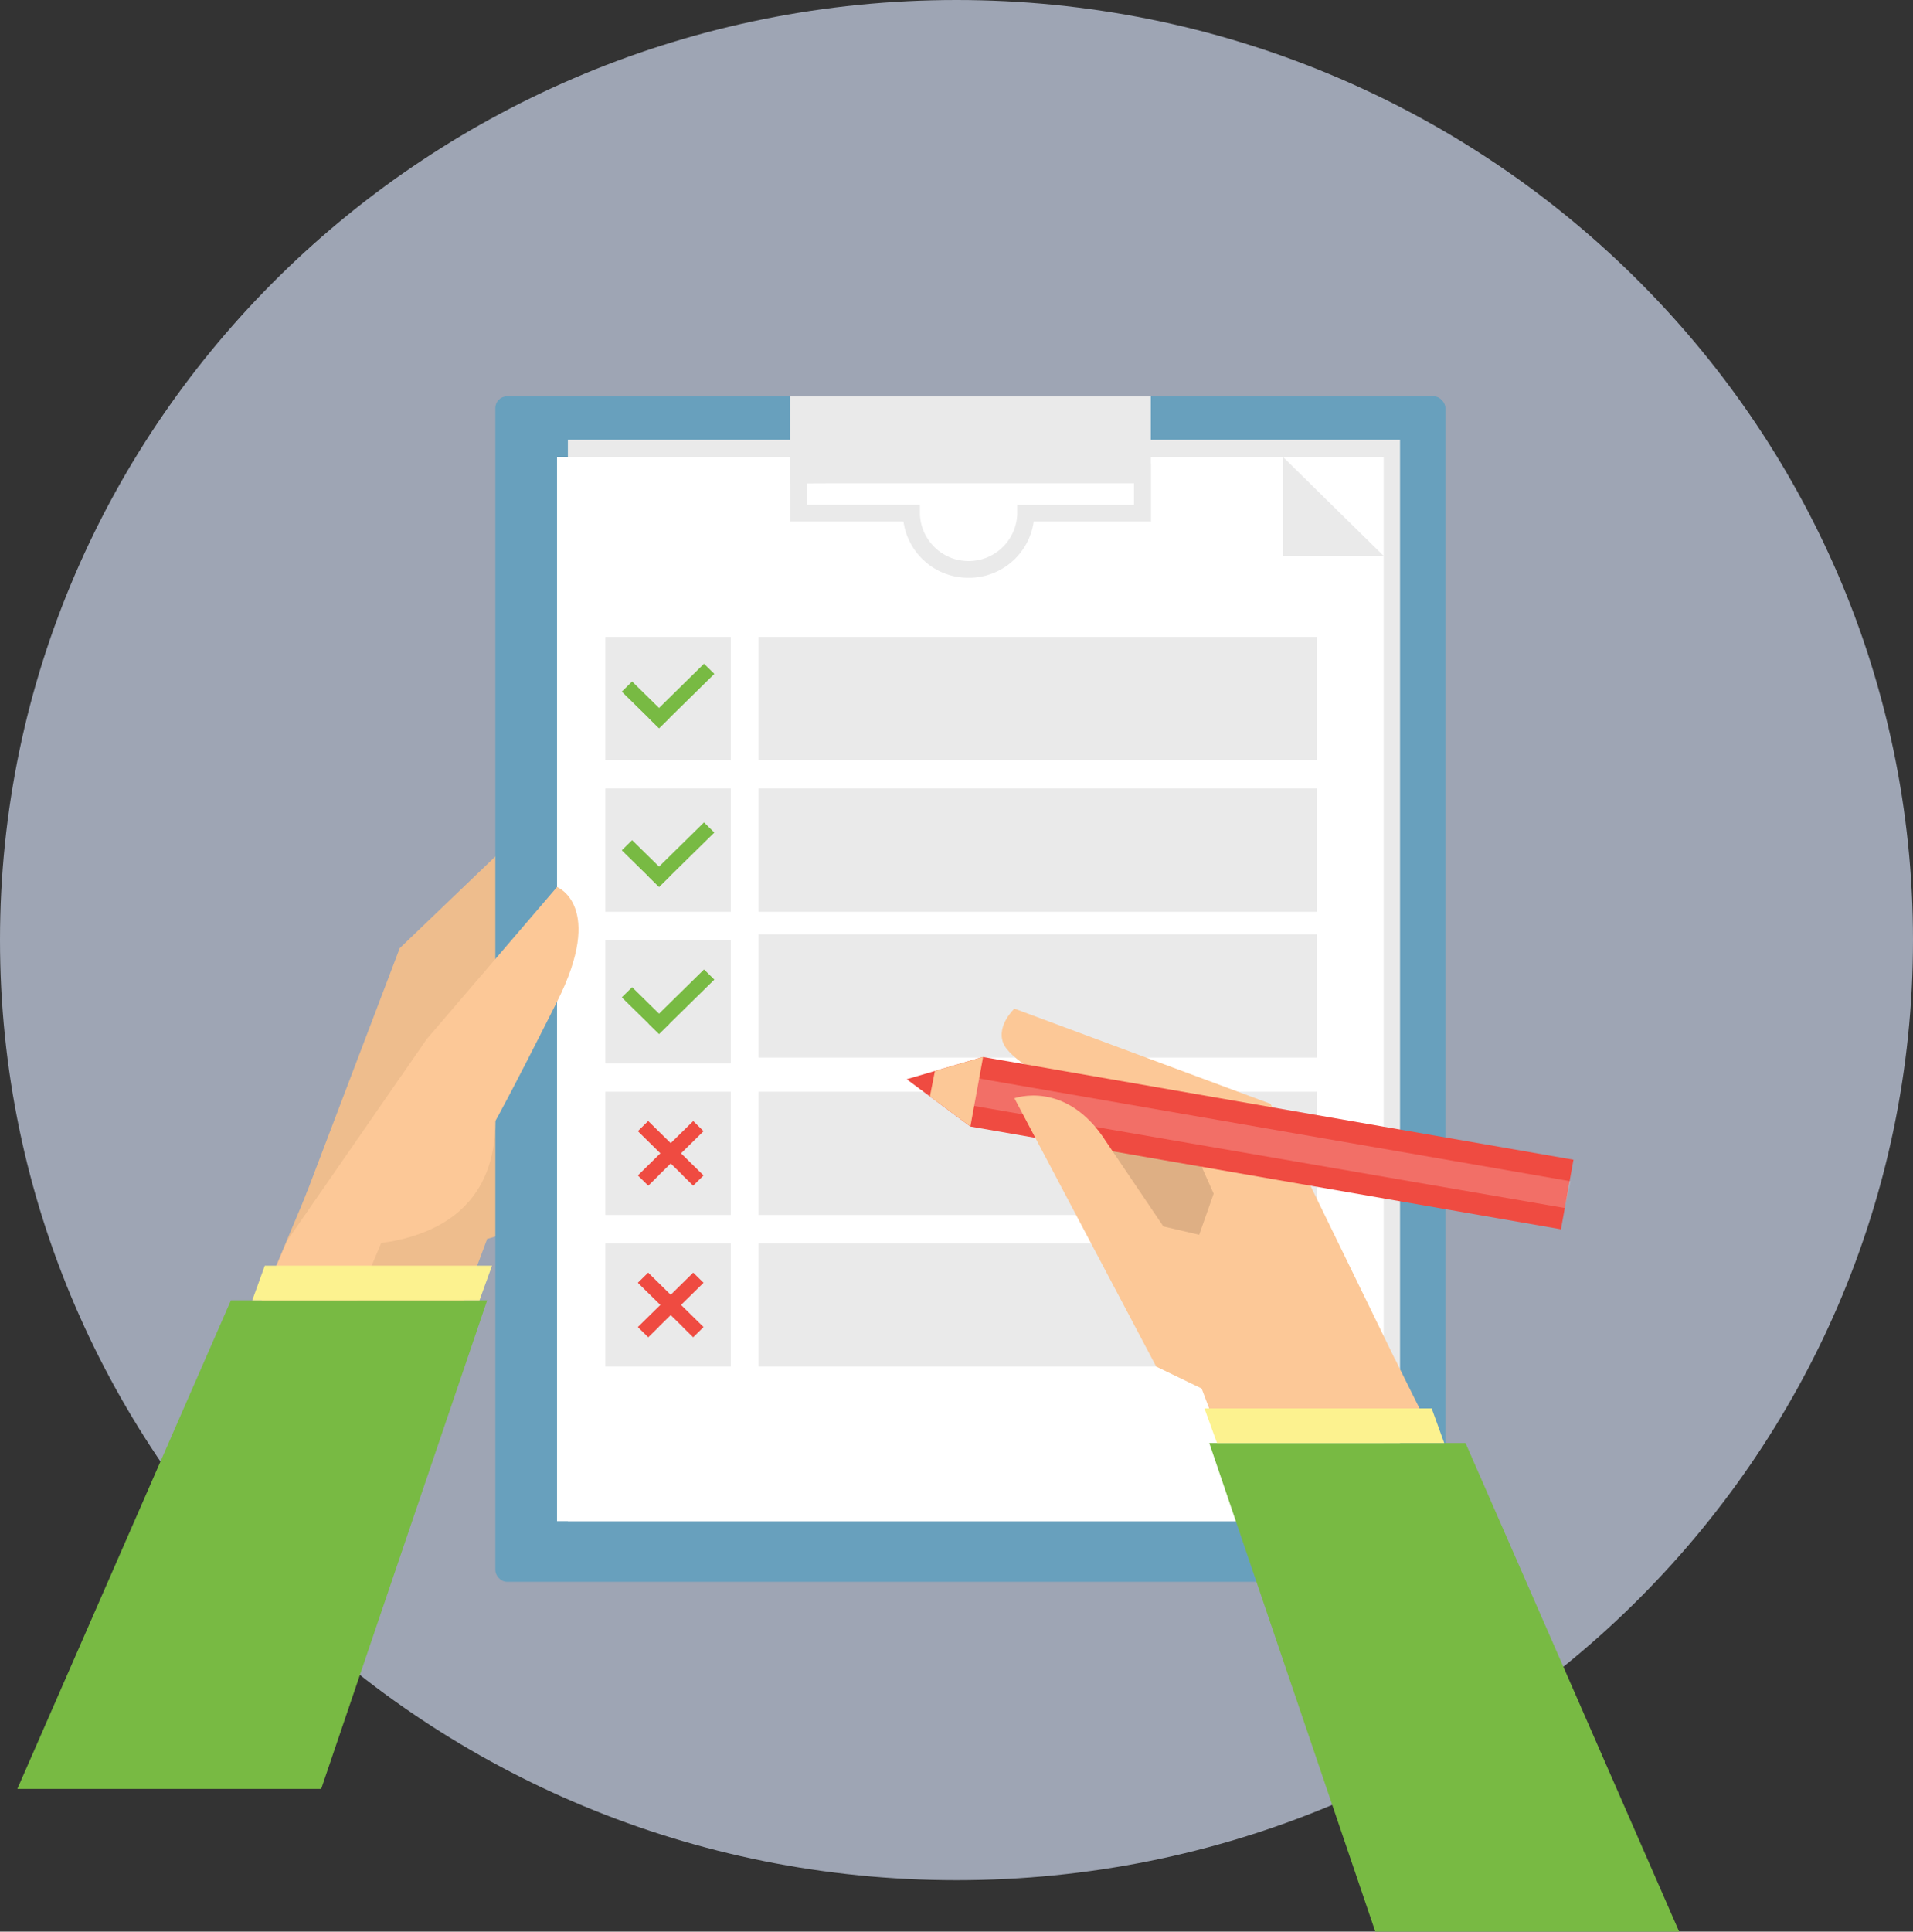 <svg xmlns="http://www.w3.org/2000/svg" width="659.587" height="665.795" viewBox="0 0 659.587 665.795">
  <rect x="0" y="0" width="659.587" height="665.795" fill="#333333" stroke="none"/>
  <g id="Group_3" data-name="Group 3" transform="translate(-27.644 -291.379)">
    <g id="Group_5" data-name="Group 5">
      <path id="Path_23" data-name="Path 23" d="M329.793,0c182.14,0,329.793,145.074,329.793,324.032S511.933,648.065,329.793,648.065,0,502.991,0,324.032,147.654,0,329.793,0Z" transform="translate(27.644 291.379)" fill="#9ea5b4"/>
      <path id="Path_1" data-name="Path 1" d="M219.7,566.208,165.461,618.2,125.577,723.047l64.5-3.659s14.733-1.045,21.114-10.972S219.7,566.208,219.7,566.208Z" fill="#eebd8d"/>
      <rect id="Rectangle_3" data-name="Rectangle 3" width="327.571" height="408.596" rx="4" transform="translate(198.432 428.006)" fill="#68a0bd"/>
      <rect id="Rectangle_4" data-name="Rectangle 4" width="286.921" height="372.713" transform="translate(223.441 442.989)" fill="#eaeaea"/>
      <path id="Path_2" data-name="Path 2" d="M132.928,703.721,90.478,804.73h72.855L195.619,718.4,133.6,701.948" fill="#eebd8d"/>
      <rect id="Rectangle_5" data-name="Rectangle 5" width="285.028" height="366.796" transform="translate(219.703 448.907)" fill="#fff"/>
      <rect id="Rectangle_6" data-name="Rectangle 6" width="124.439" height="29.966" transform="translate(299.998 428.006)" fill="#eaeaea"/>
      <rect id="Rectangle_7" data-name="Rectangle 7" width="192.508" height="42.496" transform="translate(289.19 510.91)" fill="#eaeaea"/>
      <rect id="Rectangle_8" data-name="Rectangle 8" width="43.252" height="42.496" transform="translate(236.366 510.91)" fill="#eaeaea"/>
      <rect id="Rectangle_9" data-name="Rectangle 9" width="192.508" height="42.496" transform="translate(289.19 563.16)" fill="#eaeaea"/>
      <rect id="Rectangle_10" data-name="Rectangle 10" width="43.252" height="42.496" transform="translate(236.366 563.16)" fill="#eaeaea"/>
      <rect id="Rectangle_11" data-name="Rectangle 11" width="192.508" height="42.496" transform="translate(289.19 613.411)" fill="#eaeaea"/>
      <rect id="Rectangle_12" data-name="Rectangle 12" width="43.252" height="42.496" transform="translate(236.366 615.411)" fill="#eaeaea"/>
      <rect id="Rectangle_13" data-name="Rectangle 13" width="192.508" height="42.498" transform="translate(289.19 667.66)" fill="#eaeaea"/>
      <rect id="Rectangle_14" data-name="Rectangle 14" width="43.252" height="42.498" transform="translate(236.366 667.66)" fill="#eaeaea"/>
      <rect id="Rectangle_15" data-name="Rectangle 15" width="192.508" height="42.496" transform="translate(289.19 719.912)" fill="#eaeaea"/>
      <rect id="Rectangle_16" data-name="Rectangle 16" width="43.252" height="42.496" transform="translate(236.366 719.912)" fill="#eaeaea"/>
      <path id="Path_3" data-name="Path 3" d="M273.952,523.654l-3.565-3.5-15.511,15.241-9.28-9.118-3.565,3.5,9.281,9.117-.028.028,3.565,3.5.028-.027.027.027,3.565-3.5-.027-.028Z" fill="#78ba43"/>
      <path id="Path_4" data-name="Path 4" d="M273.952,578.343l-3.565-3.5-15.511,15.241-9.28-9.118-3.565,3.5,9.281,9.117-.028.028,3.565,3.5.028-.027.027.027,3.565-3.5-.027-.028Z" fill="#78ba43"/>
      <path id="Path_5" data-name="Path 5" d="M273.952,629.025l-3.565-3.5-15.511,15.241-9.28-9.118-3.565,3.5,9.281,9.116-.028.027,3.565,3.5.028-.025.027.025,3.565-3.5-.027-.027Z" fill="#78ba43"/>
      <path id="Path_6" data-name="Path 6" d="M266.638,693.013l-4.178-4.105,7.77-7.634-3.564-3.5L258.9,685.4l-7.769-7.634-3.565,3.5,7.77,7.634-4.178,4.105-3.563,3.5-.028.028,3.565,3.5.027-.028.028.028,3.565-3.5-.028-.028,4.178-4.1,4.177,4.1-.028.028,3.565,3.5.028-.028.027.028,3.564-3.5-.027-.028Z" fill="#ef4b41"/>
      <path id="Path_7" data-name="Path 7" d="M266.638,745.263l-4.178-4.1,7.77-7.634-3.564-3.5-7.769,7.634-7.769-7.634-3.565,3.5,7.77,7.634-4.178,4.1-3.563,3.5-.028.028,3.565,3.5.027-.025.028.025,3.565-3.5-.028-.028,4.178-4.1,4.177,4.1-.028.028,3.565,3.5.028-.025.027.025,3.564-3.5-.027-.028Z" fill="#ef4b41"/>
      <path id="Path_8" data-name="Path 8" d="M198.432,677.771s4.609-8.02,21.271-41.112,0-39.546,0-39.546l-44.936,52.433-48.1,69.444S198.432,733.5,198.432,677.771Z" fill="#fcc897"/>
      <path id="Path_9" data-name="Path 9" d="M159.429,718.99H126.669L90.478,804.73h32.76Z" fill="#fcc897"/>
      <path id="Path_10" data-name="Path 10" d="M138.391,907.971H33.627l73.645-168.409h88.348Z" fill="#78ba43"/>
      <path id="Path_11" data-name="Path 11" d="M197.29,727.635h-78.35l-4.318,11.926h78.349Z" fill="#fcf28f"/>
      <path id="Path_12" data-name="Path 12" d="M377.41,639.028l88.308,32.817,48.927,100.406-64.5-3.659s-14.732-1.046-21.115-10.973c-4.852-7.547-26.908-63.712-39.722-94.258,0,0-13.687-6.884-15.8-12.567C371.245,644.748,377.41,639.028,377.41,639.028Z" fill="#fcc897"/>
      <path id="Path_13" data-name="Path 13" d="M361.607,490.529a22.55,22.55,0,0,1-22.459-19.37h-39.09V452.212l46.3-.377a22.923,22.923,0,0,1,30.22-.248L424.5,451.2v19.954H384.064A22.55,22.55,0,0,1,361.607,490.529Zm-55.683-25.134h38.9v2.881a16.784,16.784,0,0,0,33.563,0V465.4h40.244v-8.381l-44.391.355-.865-.839a16.969,16.969,0,0,0-23.734.2l-.852.852-42.865.349Z" fill="#eaeaea"/>
      <path id="Path_14" data-name="Path 14" d="M504.731,483h-34.7v-34.1Z" fill="#eaeaea"/>
      <path id="Path_15" data-name="Path 15" d="M389.3,663.361l46.435,16.169,17.981,40.382-46,2.84Z" fill="#deaf84"/>
      <path id="Path_16" data-name="Path 16" d="M570.166,691.111l-4.314,23.969-203.63-35.408-13.955-10.362-8.009-5.948,9.736-2.845,16.541-4.825.071.011Z" fill="#ef4b41"/>
      <path id="Path_17" data-name="Path 17" d="M569.157,698.536l-1.988,9.225L362.222,672.353l.21-9.733Z" fill="#fff" opacity="0.2"/>
      <path id="Path_18" data-name="Path 18" d="M446.667,772.251l-20.378-9.843L377.41,669.924s17.922-6.563,31.61,14.941l19.746,29.243,12.349,2.872,7.83-22.229,17.751,32.8Z" fill="#fcc897"/>
      <path id="Path_19" data-name="Path 19" d="M440.464,766.055l5.377,14.167,72.1-1.681-9.243-18.5Z" fill="#fcc897"/>
      <path id="Path_20" data-name="Path 20" d="M501.831,957.174H606.6L532.95,788.765H444.6Z" fill="#78ba43"/>
      <path id="Path_21" data-name="Path 21" d="M442.931,776.838h78.35l4.318,11.926h-78.35Z" fill="#fcf28f"/>
      <path id="Path_22" data-name="Path 22" d="M366.607,655.7l-4.385,23.969-13.955-10.362,1.728-8.793,16.541-4.825Z" fill="#fcc897"/>
    </g>
  </g>
</svg>
